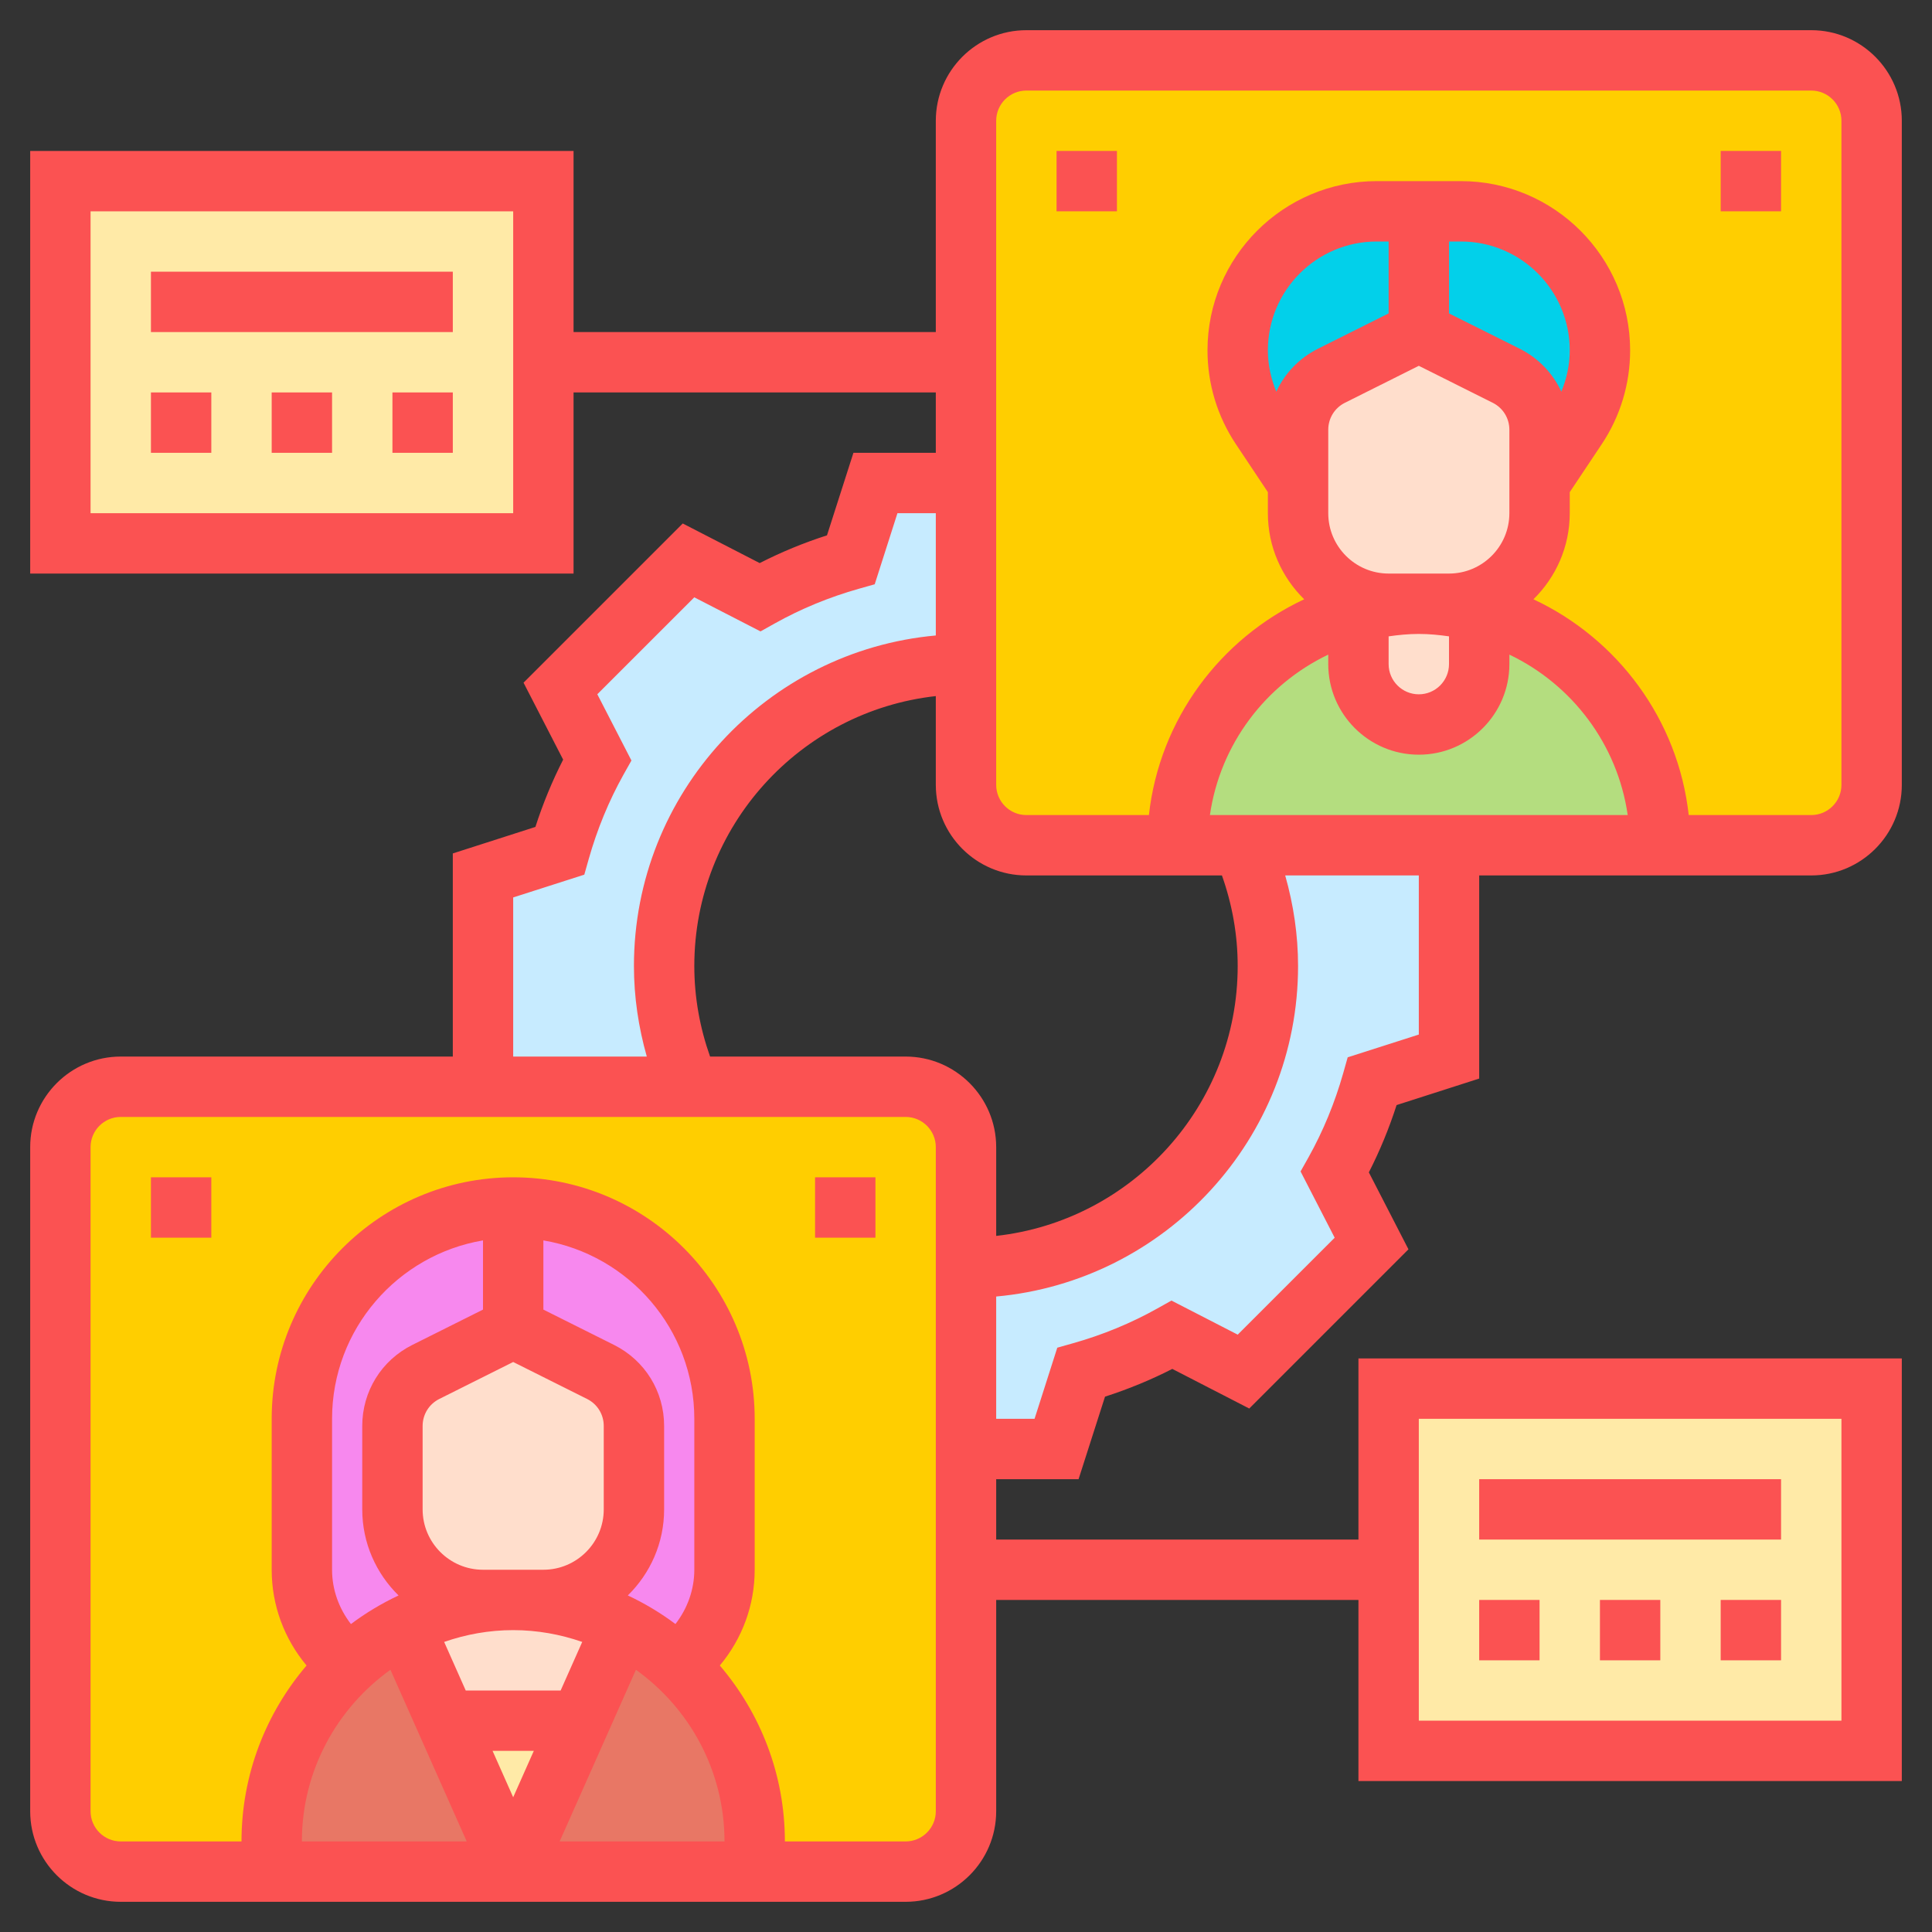 <?xml version="1.0"?>
<svg xmlns="http://www.w3.org/2000/svg" id="Layer_5" enable-background="new 0 0 64 64" height="512px" viewBox="0 0 64 64" width="512px" class=""><rect x="0" y="0" width="64" height="64" fill="#333333" stroke="none"/><g><g><g><g><path d="m32 16v6c-5.52 0-10 4.48-10 10 0 1.42.3 2.78.83 4h-6.83v-7l2.54-.81c.3-1.06.72-2.07 1.24-3.02l-1.22-2.36 4.25-4.25 2.36 1.22c.95-.52 1.96-.94 3.02-1.24l.81-2.54z" fill="#fcd770" data-original="#FCD770" class="" style="fill:#C7EBFF" data-old_color="#fcd770"/></g><g><path d="m48 28v7l-2.54.81c-.3 1.06-.72 2.07-1.24 3.02l1.22 2.36-4.25 4.24-2.36-1.21c-.95.52-1.96.94-3.02 1.24l-.81 2.54h-3v-6c5.52 0 10-4.48 10-10 0-1.42-.3-2.78-.83-4z" fill="#fcd770" data-original="#FCD770" class="" style="fill:#C7EBFF" data-old_color="#fcd770"/></g><g><path d="m30 36h-7.17-6.83-12c-1.1 0-2 .9-2 2v22c0 1.1.9 2 2 2h26c1.1 0 2-.9 2-2v-8-4-6-4c0-1.1-.9-2-2-2z" fill="#e6e9ed" data-original="#E6E9ED" class="active-path" style="fill:#FFCE00" data-old_color="#e6e9ed"/></g><g><path d="m60 2h-26c-1.1 0-2 .9-2 2v8 4 6 4c0 1.1.9 2 2 2h26c1.1 0 2-.9 2-2v-22c0-1.1-.9-2-2-2z" fill="#e6e9ed" data-original="#E6E9ED" class="active-path" style="fill:#FFCE00" data-old_color="#e6e9ed"/></g><g><path d="m49 20.25c3.47 1.91 3.57 2 3.66 2.09 1.44 1.45 2.34 3.45 2.34 5.66h-7-6.83-2.17c0-3.73 2.55-6.86 6-7.75v.01 1.74c0 1.1.9 2 2 2 .55 0 1.05-.22 1.41-.59.37-.36.59-.86.59-1.41v-1.74z" fill="#b4dd7f" data-original="#B4DD7F" class=""/></g><g><path d="m13.38 53.87 1.4 3.13 2.22 5h-8v-1c0-2.31.98-4.4 2.55-5.86.54-.5 1.16-.93 1.83-1.27z" fill="#ff826e" data-original="#FF826E" class="" data-old_color="#ff826e" style="fill:#E87765"/></g><g><path d="m22.45 55.14c.07.07.14.13.21.2 1.44 1.45 2.34 3.45 2.34 5.66v1h-8l2.22-5 1.4-3.13c.67.34 1.29.77 1.83 1.27z" fill="#ff826e" data-original="#FF826E" class="" data-old_color="#ff826e" style="fill:#E87765"/></g><g><path d="m19.22 57-2.22 5-2.22-5z" fill="#ffeaa7" data-original="#FFEAA7" class=""/></g><g><path d="m24 47v5c0 1.28-.62 2.41-1.55 3.14-.54-.5-1.16-.93-1.83-1.27-1.08-.56-2.32-.87-3.62-.87h1c1.66 0 3-1.34 3-3v-2.76c0-.76-.43-1.45-1.11-1.79l-2.89-1.45v-4c3.87 0 7 3.13 7 7z" fill="#b27946" data-original="#B27946" class="" data-old_color="#b27946" style="fill:#F788EE"/></g><g><path d="m13 50c0 1.66 1.34 3 3 3h1c-1.3 0-2.54.31-3.62.87-.67.34-1.29.77-1.83 1.27-.93-.73-1.55-1.86-1.55-3.14v-5c0-3.87 3.13-7 7-7v4l-2.89 1.45c-.68.34-1.11 1.03-1.11 1.79z" fill="#b27946" data-original="#B27946" class="" data-old_color="#b27946" style="fill:#F788EE"/></g><g><path d="m53 11.61c0 .9-.27 1.79-.77 2.55l-1.23 1.84v-1.76c0-.76-.43-1.45-1.11-1.79l-2.89-1.45v-4h1.39c2.55 0 4.61 2.06 4.61 4.61z" fill="#656d78" data-original="#656D78" class="" data-old_color="#656d78" style="fill:#02D0EA"/></g><g><path d="m47 7v4l-2.89 1.45c-.68.34-1.11 1.03-1.11 1.79v1.76l-1.23-1.84c-.5-.76-.77-1.65-.77-2.55 0-1.27.52-2.43 1.35-3.26s1.99-1.35 3.26-1.35z" fill="#656d78" data-original="#656D78" class="" data-old_color="#656d78" style="fill:#02D0EA"/></g><g><path d="m49 20.26v1.74c0 .55-.22 1.05-.59 1.41-.36.37-.86.59-1.41.59-1.1 0-2-.9-2-2v-1.74-.01c.64-.16 1.31-.25 2-.25s1.36.09 2 .25z" fill="#f0d0b4" data-original="#F0D0B4" class="" style="fill:#FFDECC" data-old_color="#f0d0b4"/></g><g><path d="m51 16v1c0 1.66-1.34 3-3 3h-1-1c-1.66 0-3-1.34-3-3v-1-1.76c0-.76.43-1.45 1.11-1.79l2.89-1.45 2.89 1.45c.68.34 1.11 1.03 1.11 1.79z" fill="#f0d0b4" data-original="#F0D0B4" class="" style="fill:#FFDECC" data-old_color="#f0d0b4"/></g><g><path d="m20.62 53.87-1.4 3.13h-4.44l-1.4-3.13c1.08-.56 2.32-.87 3.62-.87s2.54.31 3.62.87z" fill="#f0d0b4" data-original="#F0D0B4" class="" style="fill:#FFDECC" data-old_color="#f0d0b4"/></g><g><path d="m21 47.24v2.76c0 1.66-1.34 3-3 3h-1-1c-1.66 0-3-1.34-3-3v-2.76c0-.76.43-1.45 1.11-1.79l2.89-1.45 2.89 1.45c.68.34 1.11 1.03 1.11 1.79z" fill="#f0d0b4" data-original="#F0D0B4" class="" style="fill:#FFDECC" data-old_color="#f0d0b4"/></g><g><path d="m18 12v6h-16v-12h16z" fill="#ffeaa7" data-original="#FFEAA7" class=""/></g><g><path d="m62 46v12h-16v-6-6z" fill="#ffeaa7" data-original="#FFEAA7" class=""/></g></g><g><path d="m49 49h10v2h-10z" data-original="#000000" class="" data-old_color="#000000" style="fill:#FB5252"/><path d="m53 53h2v2h-2z" data-original="#000000" class="" data-old_color="#000000" style="fill:#FB5252"/><path d="m57 53h2v2h-2z" data-original="#000000" class="" data-old_color="#000000" style="fill:#FB5252"/><path d="m49 53h2v2h-2z" data-original="#000000" class="" data-old_color="#000000" style="fill:#FB5252"/><path d="m5 9h10v2h-10z" data-original="#000000" class="" data-old_color="#000000" style="fill:#FB5252"/><path d="m13 13h2v2h-2z" data-original="#000000" class="" data-old_color="#000000" style="fill:#FB5252"/><path d="m9 13h2v2h-2z" data-original="#000000" class="" data-old_color="#000000" style="fill:#FB5252"/><path d="m5 13h2v2h-2z" data-original="#000000" class="" data-old_color="#000000" style="fill:#FB5252"/><path d="m49 35.729v-6.729h11c1.654 0 3-1.346 3-3v-22c0-1.654-1.346-3-3-3h-26c-1.654 0-3 1.346-3 3v7h-12v-6h-18v14h18v-6h12v2h-2.729l-.876 2.734c-.772.248-1.519.556-2.229.919l-2.549-1.312-5.274 5.274 1.312 2.549c-.362.709-.67 1.455-.919 2.229l-2.736.878v6.729h-11c-1.654 0-3 1.346-3 3v22c0 1.654 1.346 3 3 3h26c1.654 0 3-1.346 3-3v-7h12v6h18v-14h-18v6h-12v-2h2.729l.876-2.734c.773-.249 1.52-.556 2.229-.919l2.549 1.312 5.274-5.274-1.312-2.549c.362-.709.67-1.455.919-2.229zm-32-18.729h-14v-10h14zm30 30h14v10h-14zm-6-15c0 4.624-3.507 8.442-8 8.941v-2.941c0-1.654-1.346-3-3-3h-6.478c-.34-.96-.522-1.965-.522-3 0-4.624 3.507-8.442 8-8.941v2.941c0 1.654 1.346 3 3 3h6.478c.34.96.522 1.965.522 3zm-.92-5c.339-2.353 1.848-4.326 3.92-5.315v.315c0 1.654 1.346 3 3 3s3-1.346 3-3v-.315c2.072.989 3.581 2.962 3.92 5.315zm1.92-15.395c0-1.988 1.617-3.605 3.605-3.605h.395v2.382l-2.342 1.171c-.623.312-1.1.817-1.379 1.422-.178-.433-.279-.895-.279-1.37zm4 9.475c.328-.047.66-.08 1-.08s.672.033 1 .08v.92c0 .551-.448 1-1 1s-1-.449-1-1zm5.721-8.106c-.279-.605-.756-1.11-1.379-1.422l-2.342-1.17v-2.382h.395c1.988 0 3.605 1.617 3.605 3.605 0 .475-.1.937-.279 1.369zm-5.721 6.026c-1.103 0-2-.897-2-2v-2.764c0-.381.212-.724.553-.894l2.447-1.224 2.447 1.224c.341.17.553.513.553.894v2.764c0 1.103-.897 2-2 2zm-13-15c0-.551.448-1 1-1h26c.552 0 1 .449 1 1v22c0 .551-.448 1-1 1h-4.059c-.353-3.174-2.364-5.847-5.144-7.148.741-.727 1.203-1.735 1.203-2.852v-.697l1.059-1.588c.616-.924.941-2 .941-3.109 0-3.091-2.515-5.606-5.605-5.606h-2.789c-3.091 0-5.606 2.515-5.606 5.605 0 1.11.325 2.185.941 3.109l1.059 1.589v.697c0 1.117.462 2.125 1.203 2.852-2.78 1.301-4.791 3.974-5.144 7.148h-4.059c-.552 0-1-.449-1-1zm-16 25.729 2.356-.755.146-.517c.28-.989.668-1.929 1.152-2.796l.263-.468-1.13-2.195 3.212-3.211 2.194 1.129.469-.262c.87-.487 1.811-.875 2.797-1.153l.517-.146.753-2.355h1.271v4.051c-5.598.507-10 5.221-10 10.949 0 1.027.151 2.029.426 3h-4.426zm-6 22.271v-5c0-2.967 2.167-5.431 5-5.91v2.292l-2.342 1.171c-1.022.511-1.658 1.539-1.658 2.683v2.764c0 1.117.462 2.125 1.203 2.852-.56.262-1.088.58-1.578.947-.398-.516-.625-1.14-.625-1.799zm5 0c-1.103 0-2-.897-2-2v-2.764c0-.381.212-.724.553-.894l2.447-1.224 2.447 1.224c.341.17.553.513.553.894v2.764c0 1.103-.897 2-2 2zm1 2c.802 0 1.569.142 2.287.391l-.715 1.609h-3.144l-.715-1.609c.718-.249 1.485-.391 2.287-.391zm.683 4-.683 1.537-.683-1.537zm3.383-2.687c1.773 1.272 2.934 3.344 2.934 5.687h-5.461zm1.934-3.313c0 .659-.227 1.283-.625 1.798-.49-.367-1.018-.684-1.578-.947.741-.726 1.203-1.734 1.203-2.851v-2.764c0-1.144-.636-2.171-1.658-2.683l-2.342-1.171v-2.292c2.833.478 5 2.942 5 5.91zm-10.066 3.313 2.527 5.687h-5.461c0-2.343 1.161-4.415 2.934-5.687zm18.066 4.687c0 .551-.448 1-1 1h-4c0-2.223-.814-4.256-2.155-5.828.742-.888 1.155-1.998 1.155-3.172v-5c0-4.411-3.589-8-8-8s-8 3.589-8 8v5c0 1.174.413 2.284 1.155 3.172-1.341 1.572-2.155 3.605-2.155 5.828h-4c-.552 0-1-.449-1-1v-22c0-.551.448-1 1-1h26c.552 0 1 .449 1 1zm13.644-24.975-.146.517c-.28.989-.668 1.929-1.152 2.796l-.263.468 1.13 2.195-3.212 3.211-2.195-1.129-.468.262c-.868.486-1.809.875-2.797 1.153l-.517.146-.753 2.356h-1.271v-4.051c5.598-.507 10-5.221 10-10.949 0-1.027-.151-2.029-.426-3h4.426v5.271z" data-original="#000000" class="" data-old_color="#000000" style="fill:#FB5252"/><path d="m5 39h2v2h-2z" data-original="#000000" class="" data-old_color="#000000" style="fill:#FB5252"/><path d="m27 39h2v2h-2z" data-original="#000000" class="" data-old_color="#000000" style="fill:#FB5252"/><path d="m35 5h2v2h-2z" data-original="#000000" class="" data-old_color="#000000" style="fill:#FB5252"/><path d="m57 5h2v2h-2z" data-original="#000000" class="" data-old_color="#000000" style="fill:#FB5252"/></g></g><script xmlns=""/></g> </svg>
